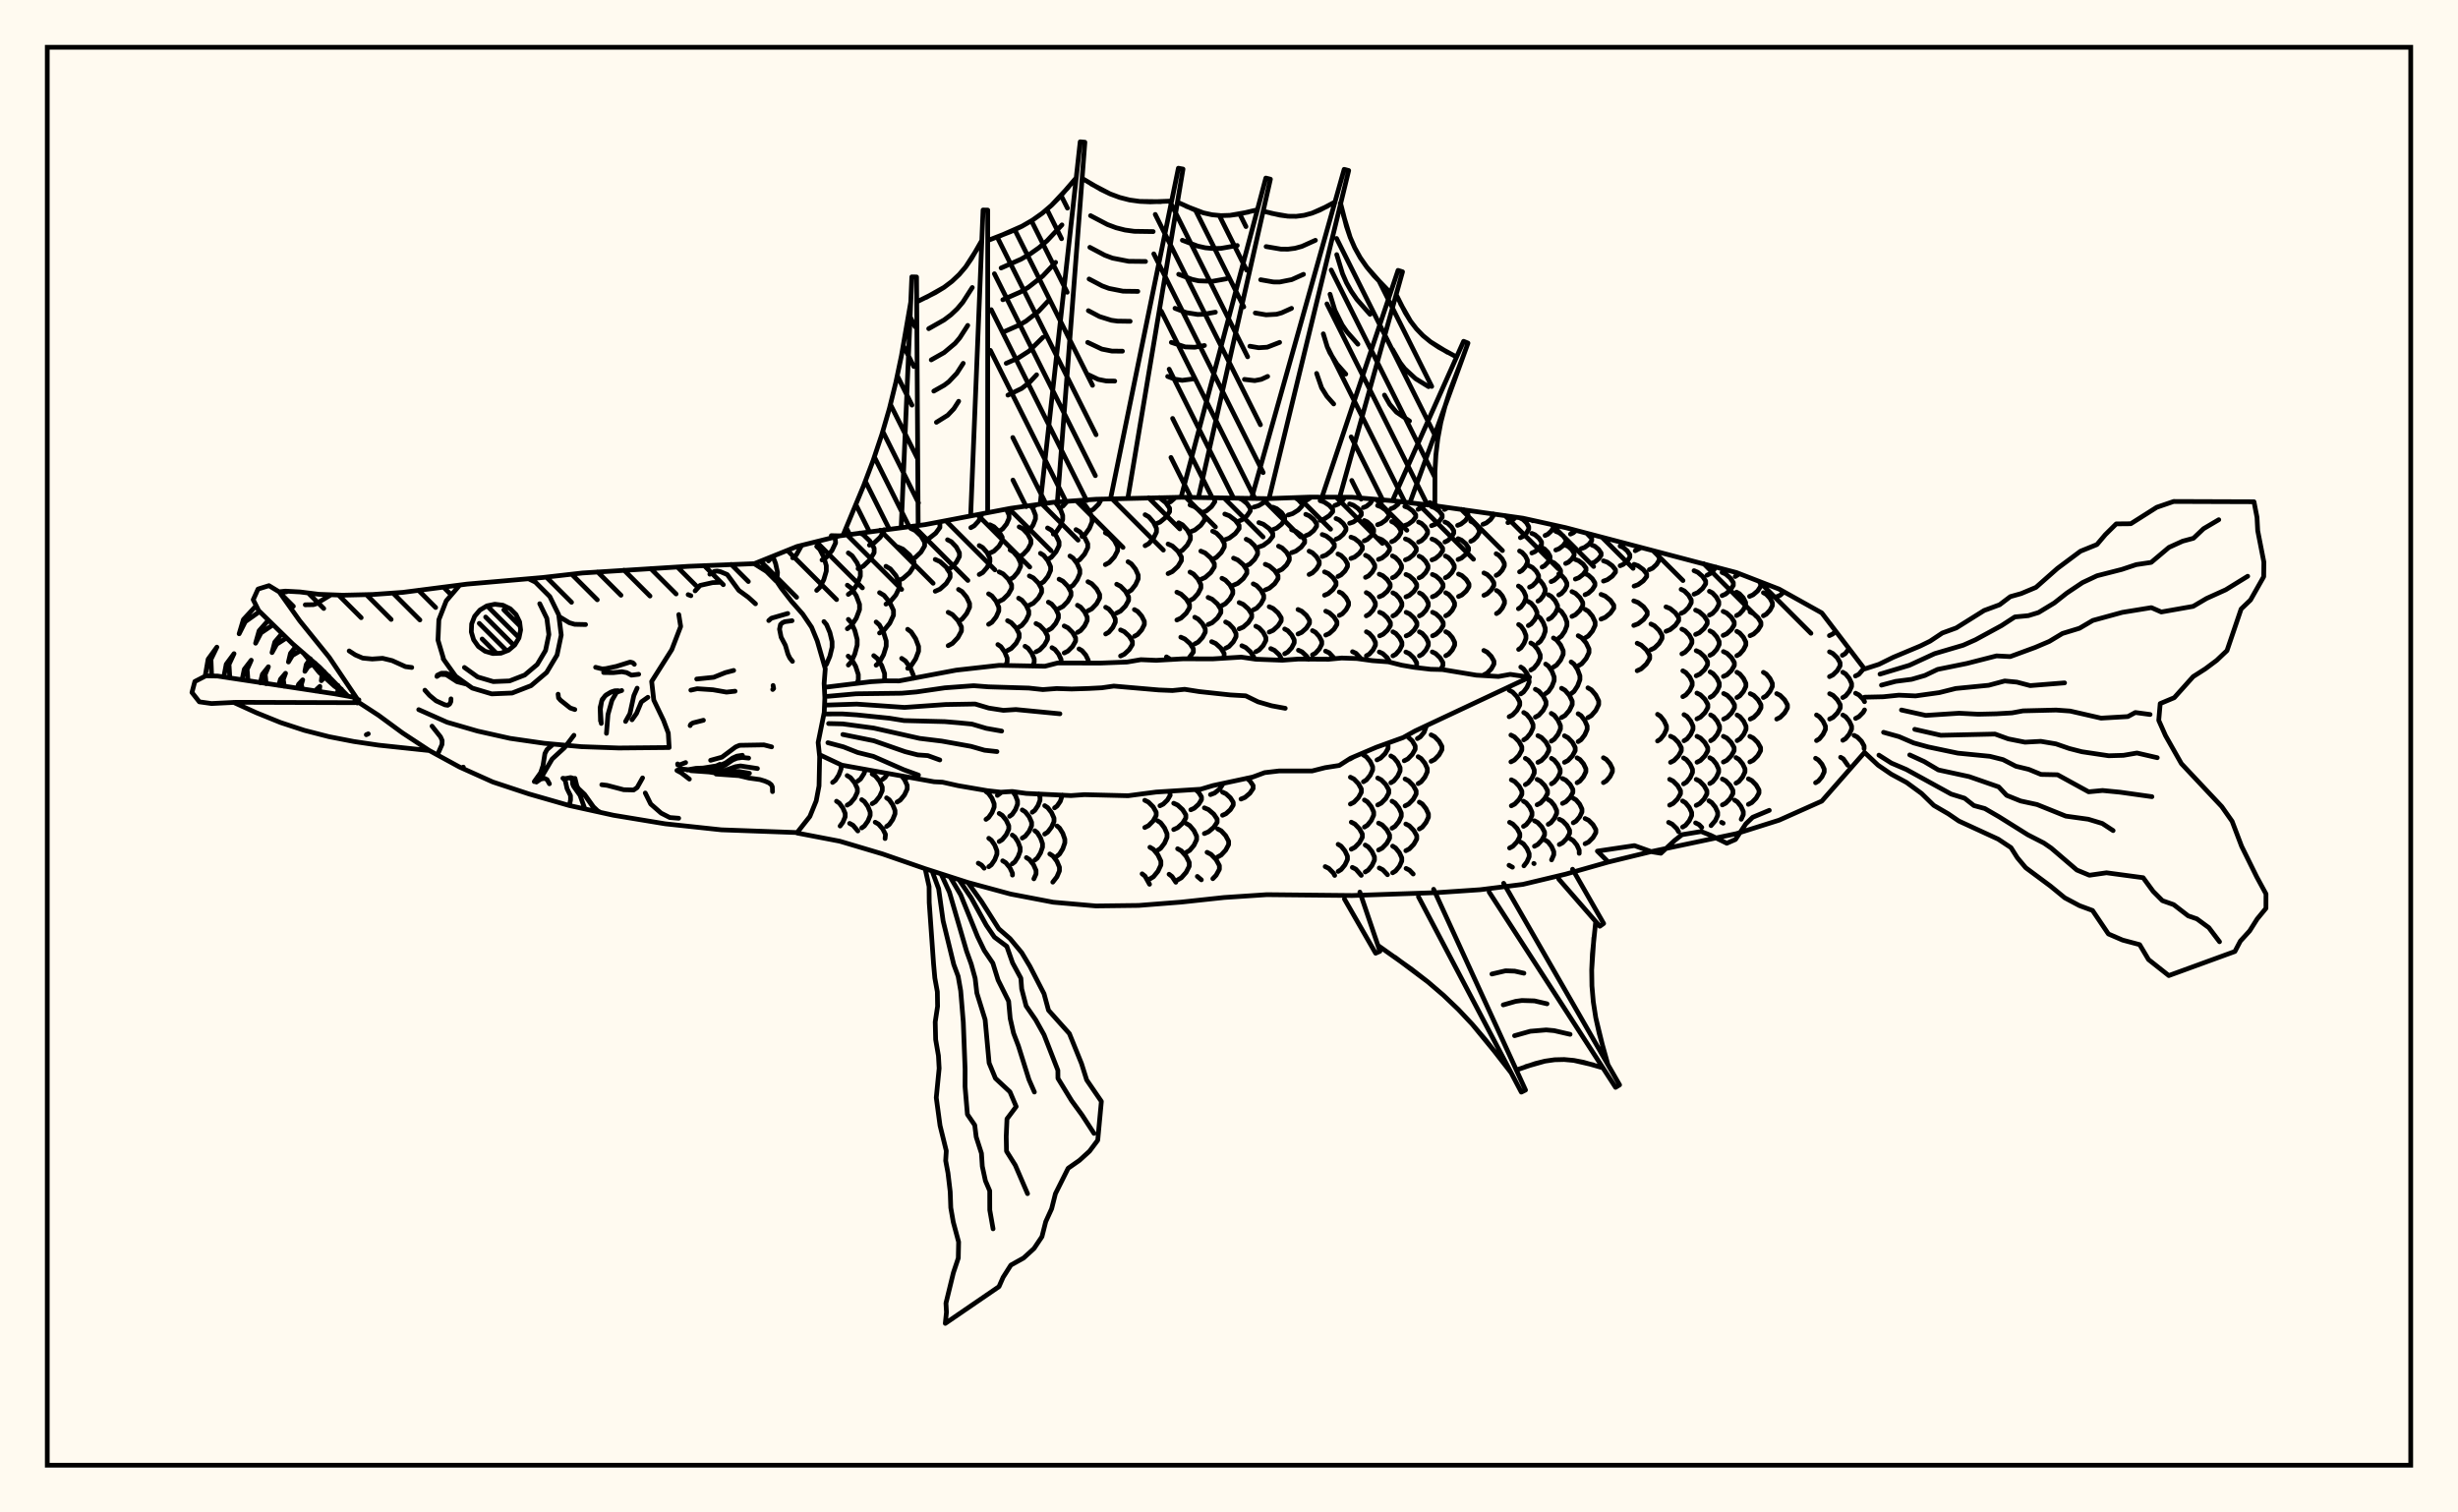 <svg xmlns="http://www.w3.org/2000/svg" width="520" height="320"><rect x="0" y="0" width="520" height="320" fill="floralwhite"/><rect x="10" y="10" width="500" height="300" stroke="black" stroke-width="1" fill="none"/><path stroke="black" stroke-width="1" fill="none" stroke-linecap="round" stroke-linejoin="round" d="
M 159.56 119.27 168.62 115.62 177.66 113.37 195.72 111 213.79 107.55 222.82 106.28 231.85 105.63 249.92 105.21 267.99 105.5 277.02 105.18 286.05 105.21 295.08 105.99 304.12 107.08 322.18 109.64 331.22 111.64 367.35 121.14 376.38 124.64 385.41 129.68 394.45 141.54 
M 394.45 159.2 385.41 169.5 376.38 173.53 367.35 176.38 349.28 180.19 340.25 182.39 331.22 184.95 322.18 187.11 313.15 188.24 304.12 188.85 286.05 189.47 267.99 189.29 258.95 189.89 249.92 190.86 240.89 191.57 231.85 191.68 222.82 190.89 213.79 189.16 204.75 186.71 195.72 183.8 186.69 180.67 177.66 177.98 168.64 176.25 
M 164.33 123.01 164.49 121.1 164.08 119.23 163.49 117.69 
M 176.14 165.54 176.72 165.1 177.46 163.95 177.94 162.66 177.92 161.8 
M 177.73 174.77 178.31 173.98 178.8 172.82 178.8 172.1 178.31 170.94 177.56 169.92 176.97 169.52 
M 162.58 118.68 163.41 117.72 
M 179.22 170.35 179.91 169.92 180.81 168.83 181.38 167.6 181.38 166.84 180.81 165.61 179.91 164.52 179.22 164.1 
M 181.48 175.81 180.46 174.61 179.74 174.21 
M 174.46 140.99 174.86 140.52 175.57 138.83 176.03 136.93 176.03 135.75 175.57 133.84 174.86 132.16 174.31 131.51 
M 181.47 165.26 182.05 164.82 182.78 163.68 183.11 162.79 
M 182.3 175.17 182.87 174.76 183.61 173.72 184.09 172.54 184.09 171.82 183.61 170.64 182.87 169.6 182.3 169.19 
M 167.69 118.03 168.43 117.45 169.6 115.38 
M 181.34 144.52 181.58 143.79 181.58 142.71 181.01 140.96 180.12 139.42 179.43 138.82 
M 184.51 170.04 185.2 169.62 186.08 168.52 186.65 167.29 186.65 166.52 186.08 165.28 185.2 164.19 184.51 163.76 
M 187.24 177.42 187.33 176.54 186.75 175.39 185.85 174.36 185.15 173.96 
M 172.77 124.91 173.43 124.28 174.27 122.66 174.81 120.83 174.81 119.69 174.27 117.86 173.43 116.24 172.77 115.61 
M 179.47 140.71 180.07 140.05 180.84 138.37 181.34 136.47 181.34 135.29 180.84 133.39 180.07 131.71 179.47 131.05 
M 186.71 164.9 187.28 164.45 187.81 163.63 
M 187.56 174.85 188.13 174.44 188.86 173.39 189.34 172.2 189.34 171.46 188.86 170.27 188.13 169.22 187.56 168.81 
M 173.9 118.48 174.82 117.92 176.01 116.48 176.78 114.86 176.66 113.62 
M 179.26 133.03 180.09 132.4 181.15 130.8 181.84 128.98 181.84 127.86 181.15 126.04 180.09 124.44 179.26 123.81 
M 186.97 144.07 187.14 143.58 187.14 142.52 186.53 140.82 185.58 139.31 184.84 138.72 
M 189.77 169.7 190.46 169.28 191.35 168.18 191.92 166.94 191.92 166.17 191.35 164.93 190.73 164.16 
M 179.46 125.76 180.28 125.16 181.33 123.64 182.01 121.91 182.01 120.84 181.33 119.11 180.28 117.59 179.46 116.99 
M 185.35 140.74 186.04 140.12 186.92 138.53 187.48 136.73 187.48 135.61 186.92 133.81 186.04 132.22 185.35 131.6 
M 191.99 164.55 192.16 164.42 
M 181.53 120.32 182.62 119.8 184.02 118.45 184.93 116.93 184.93 115.98 184.02 114.46 182.62 113.11 181.92 112.78 
M 186.07 133.93 187.02 133.35 188.23 131.86 189.02 130.18 189.02 129.14 188.23 127.46 187.02 125.97 186.07 125.39 
M 193.23 143.52 193.23 142.87 192.57 141.27 191.55 139.85 190.75 139.3 
M 183.93 115.34 184.93 114.87 186.22 113.66 187.05 112.3 187.05 112.07 
M 187.43 127.82 188.35 127.28 189.52 125.89 190.28 124.31 190.28 123.33 189.52 121.76 188.35 120.36 187.43 119.82 
M 192.02 141.4 192.76 140.84 193.71 139.4 194.33 137.78 194.33 136.77 193.71 135.14 192.76 133.7 192.02 133.14 
M 189.89 122.9 191.01 122.41 192.44 121.16 193.37 119.74 193.37 118.86 192.44 117.44 191.01 116.18 189.89 115.7 
M 192.67 118.42 193.62 117.97 194.83 116.82 195.61 115.51 195.61 114.71 194.83 113.4 193.62 112.25 192.67 111.8 
M 195.5 114.3 196.58 113.89 197.95 112.81 198.84 111.6 198.84 110.85 198.56 110.46 
M 197.85 125.1 198.87 124.64 200.17 123.47 201 122.14 201 121.32 200.17 119.99 198.87 118.82 197.85 118.36 
M 200.59 136.61 201.49 136.13 202.65 134.9 203.4 133.51 203.4 132.65 202.65 131.26 201.49 130.03 200.59 129.55 
M 208.2 183.69 207.65 183.03 206.96 182.63 
M 200.45 120.51 201.26 120.08 202.3 118.98 202.97 117.74 202.97 116.97 202.3 115.72 201.26 114.62 200.45 114.2 
M 202.78 131.46 203.53 131 204.49 129.83 205.12 128.5 205.12 127.67 204.49 126.34 203.53 125.17 202.78 124.71 
M 208.59 173.36 209.14 172.96 209.86 171.94 210.32 170.78 210.32 170.06 209.86 168.9 209.14 167.88 208.59 167.48 
M 209.18 183.38 209.73 182.97 210.44 181.92 210.9 180.73 210.9 180 210.44 178.81 209.73 177.77 209.18 177.36 
M 211 168.29 211.91 167.6 
M 211.38 178.05 212.03 177.65 212.87 176.61 213.41 175.44 213.41 174.71 212.87 173.54 212.03 172.51 211.38 172.1 
M 214.19 185.15 214.19 184.76 213.64 183.58 212.78 182.53 212.12 182.13 
M 205.38 111.64 206.09 111.25 207 110.27 207.59 109.16 207.59 108.73 
M 207.16 121.55 207.89 121.14 208.82 120.07 209.42 118.87 209.42 118.12 208.82 116.91 207.89 115.85 207.16 115.43 
M 209.14 132.09 209.84 131.66 210.73 130.53 211.3 129.26 211.3 128.48 210.73 127.2 209.84 126.08 209.14 125.64 
M 212.75 140.8 213.07 140.02 213.07 139.23 212.55 137.95 211.74 136.81 211.1 136.37 
M 213.59 172.71 214.13 172.31 214.82 171.3 215.26 170.16 215.26 169.45 214.82 168.3 214.25 167.47 
M 214.15 182.76 214.69 182.35 215.37 181.29 215.82 180.09 215.82 179.35 215.37 178.15 214.69 177.09 214.15 176.68 
M 209.43 117.02 210.27 116.61 211.34 115.57 212.03 114.39 212.03 113.66 211.34 112.48 210.27 111.44 209.43 111.03 
M 211.37 127.24 212.22 126.81 213.31 125.73 214.01 124.5 214.01 123.74 213.31 122.51 212.22 121.42 211.37 121 
M 213.15 137.63 213.94 137.2 214.96 136.11 215.61 134.86 215.61 134.09 214.96 132.85 213.94 131.75 213.15 131.32 
M 216.26 177.32 216.9 176.92 217.72 175.88 218.24 174.71 218.24 173.98 217.72 172.8 216.9 171.77 216.26 171.36 
M 218.72 185.94 219.18 184.91 219.18 184.16 218.64 182.95 217.79 181.87 217.14 181.45 
M 211.47 112.32 212.11 111.91 212.94 110.87 213.46 109.69 213.46 108.96 212.89 107.72 
M 213.7 122.57 214.41 122.15 215.32 121.07 215.91 119.85 215.91 119.09 215.32 117.86 214.41 116.78 213.7 116.36 
M 215.49 132.73 216.18 132.31 217.07 131.23 217.64 130.02 217.64 129.27 217.07 128.05 216.18 126.98 215.49 126.56 
M 218.46 140.93 218.79 140.15 218.79 139.41 218.27 138.2 217.48 137.14 216.85 136.73 
M 218.38 171.85 218.91 171.46 219.58 170.46 220.02 169.32 220.02 168.62 219.76 167.96 
M 218.93 181.97 219.45 181.55 220.12 180.47 220.55 179.25 220.55 178.49 220.12 177.27 219.45 176.19 218.93 175.77 
M 215.61 117.77 216.41 117.34 217.43 116.25 218.09 115.01 218.09 114.24 217.43 112.99 216.41 111.9 215.61 111.47 
M 217.77 128.04 218.61 127.62 219.67 126.54 220.36 125.32 220.36 124.56 219.67 123.34 218.61 122.27 217.77 121.85 
M 219.17 137.91 219.96 137.5 220.96 136.46 221.61 135.28 221.61 134.55 220.96 133.37 219.96 132.33 219.17 131.93 
M 221.01 176.47 221.64 176.06 222.45 175.01 222.98 173.83 222.98 173.1 222.45 171.91 221.64 170.87 221.01 170.46 
M 222.72 186.64 223.59 185.52 224.13 184.26 224.13 183.48 223.59 182.22 222.75 181.11 222.09 180.68 
M 217.14 112.68 217.76 112.23 218.55 111.09 219.06 109.8 219.06 109 218.55 107.7 218.03 106.95 
M 220.11 123.52 220.8 123.08 221.69 121.96 222.26 120.69 222.26 119.9 221.69 118.63 220.8 117.51 220.11 117.07 
M 221.79 133.33 222.47 132.92 223.34 131.89 223.91 130.72 223.91 130 223.34 128.83 222.47 127.8 221.79 127.4 
M 224.47 140.26 224.48 139.53 223.97 138.41 223.17 137.41 222.55 137.03 
M 223.1 170.92 223.63 170.53 224.31 169.54 224.75 168.2 
M 223.63 181.13 224.15 180.7 224.83 179.59 225.27 178.33 225.27 177.56 224.83 176.3 224.15 175.2 223.63 174.76 
M 218.4 107.31 219.2 106.79 
M 221.61 118.37 222.4 117.92 223.4 116.75 224.05 115.44 224.05 114.63 223.4 113.31 222.4 112.15 221.61 111.7 
M 224.05 128.73 224.86 128.31 225.9 127.23 226.57 126.01 226.57 125.26 225.9 124.04 224.86 122.96 224.05 122.54 
M 225.14 138.15 225.92 137.76 226.91 136.77 227.55 135.64 227.55 134.95 226.91 133.82 225.92 132.83 225.14 132.44 
M 222.84 113.01 223.48 112.53 224.3 111.31 224.82 109.92 224.82 109.06 224.3 107.68 223.21 106.25 
M 226.35 124.27 227.02 123.82 227.88 122.66 228.44 121.36 228.44 120.55 227.88 119.24 227.02 118.09 226.35 117.64 
M 227.94 133.81 228.61 133.42 229.45 132.42 230 131.28 230 130.58 229.45 129.45 228.61 128.45 227.94 128.06 
M 230.22 140.27 230.22 139.67 229.7 138.6 228.9 137.66 228.27 137.29 
M 224.09 107.51 224.88 107.07 225.78 106.07 
M 227.63 118.88 228.43 118.41 229.45 117.23 230.12 115.88 230.12 115.05 229.45 113.7 228.43 112.51 227.63 112.05 
M 230.16 129.24 230.96 128.82 231.98 127.75 232.64 126.54 232.64 125.78 231.98 124.57 230.96 123.5 230.16 123.08 
M 228.9 113.5 229.59 113.02 230.47 111.79 231.04 110.4 231.04 109.54 230.47 108.15 229.59 106.92 228.9 106.44 
M 233.91 134.14 234.57 133.76 235.41 132.77 235.95 131.66 235.95 130.97 235.41 129.85 234.57 128.86 233.91 128.48 
M 230.42 108.22 231.29 107.79 232.41 106.67 233.02 105.59 
M 233.84 119.46 234.68 119.01 235.75 117.83 236.44 116.51 236.44 115.68 235.75 114.36 234.68 113.18 233.84 112.73 
M 236.24 129.7 237.05 129.29 238.09 128.23 238.76 127.03 238.76 126.29 238.09 125.09 237.05 124.03 236.24 123.61 
M 237.06 138.79 237.86 138.41 238.89 137.45 239.56 136.37 239.56 135.7 238.89 134.61 237.86 133.65 237.06 133.28 
M 238.64 125.29 239.33 124.86 240.22 123.73 240.79 122.47 240.79 121.68 240.22 120.41 239.33 119.29 238.64 118.85 
M 239.99 134.63 240.67 134.24 241.53 133.26 242.09 132.15 242.09 131.46 241.53 130.35 240.67 129.36 239.99 128.98 
M 243.19 187.09 242.23 185.36 241.62 184.88 
M 242.18 175.08 242.96 174.69 243.96 173.69 244.6 172.55 244.6 171.85 243.96 170.71 242.96 169.71 242.18 169.32 
M 243.27 185.96 244.02 185.5 244.97 184.34 245.59 183.02 245.59 182.2 244.97 180.88 244.02 179.71 243.27 179.26 
M 242.25 115.46 243.03 115.02 244.02 113.88 244.66 112.58 244.66 111.78 244.02 110.49 243.03 109.35 242.25 108.9 
M 247.69 139.55 246.77 138.98 
M 245.39 170.48 246.09 170.13 246.98 169.26 247.56 168.26 247.46 167.47 
M 244.9 179.91 245.54 179.48 246.36 178.4 246.89 177.16 246.89 176.4 246.36 175.17 245.54 174.08 244.9 173.66 
M 248.75 186.66 247.95 185.45 247.32 184.97 
M 244.42 110.88 245.4 110.47 246.64 109.44 247.44 108.26 247.44 107.54 246.64 106.37 245.27 105.28 
M 247.11 121.36 248.02 120.93 249.19 119.85 249.94 118.61 249.94 117.85 249.19 116.61 248.02 115.52 247.11 115.1 
M 248.97 131.18 249.84 130.78 250.94 129.75 251.65 128.59 251.65 127.88 250.94 126.72 249.84 125.69 248.97 125.29 
M 251.4 139.39 252.46 137.96 252.46 137.28 251.76 136.17 250.66 135.19 249.8 134.81 
M 248.3 175.51 249.13 175.13 250.19 174.17 250.87 173.07 250.87 172.39 250.19 171.3 249.13 170.33 248.3 169.95 
M 249.13 186.17 249.92 185.72 250.93 184.57 251.59 183.27 251.59 182.47 250.93 181.17 249.92 180.02 249.13 179.58 
M 246.8 106.52 247.64 106.16 248.71 105.23 
M 249.35 116.85 250.15 116.43 251.17 115.34 251.83 114.11 251.83 113.35 251.17 112.12 250.15 111.03 249.35 110.61 
M 251.75 127.05 252.49 126.64 253.44 125.6 254.05 124.41 254.05 123.68 253.44 122.5 252.49 121.45 251.75 121.04 
M 252.76 136.24 253.47 135.86 254.39 134.87 254.98 133.76 254.98 133.07 254.39 131.96 253.47 130.98 252.76 130.59 
M 251.92 171.33 252.65 171 253.58 170.16 254.18 169.2 254.18 168.6 253.58 167.65 252.93 167.06 
M 250.99 180.33 251.68 179.92 252.58 178.86 253.15 177.66 253.15 176.92 252.58 175.72 251.68 174.66 250.99 174.24 
M 254.15 186.15 253.3 185.43 
M 251.76 112.54 252.75 112.16 254.01 111.16 254.83 110.04 254.83 109.34 254.01 108.22 252.75 107.23 251.76 106.84 
M 254.04 122.59 254.96 122.18 256.14 121.14 256.9 119.96 256.9 119.23 256.14 118.05 254.96 117 254.04 116.6 
M 255.58 132.14 256.45 131.75 257.56 130.75 258.28 129.62 258.28 128.92 257.56 127.79 256.45 126.79 255.58 126.4 
M 258.76 139.24 258.97 138.92 258.97 138.23 258.27 137.12 257.18 136.14 256.33 135.76 
M 256.08 168.12 256.95 167.79 258.05 166.92 258.77 165.78 
M 254.79 176.36 255.66 175.99 256.77 175.05 257.49 173.98 257.49 173.31 256.77 172.24 255.66 171.29 254.79 170.92 
M 256.58 185.91 257.28 185.18 257.97 183.92 257.97 183.14 257.28 181.88 256.2 180.76 255.36 180.33 
M 254.36 108.45 255.21 108.1 256.3 107.19 257 106.16 256.87 105.35 
M 256.54 118.34 257.34 117.93 258.36 116.9 259.01 115.73 259.01 115 258.36 113.83 257.34 112.79 256.54 112.39 
M 258.51 128.12 259.24 127.73 260.19 126.72 260.8 125.59 260.8 124.88 260.19 123.74 259.24 122.74 258.51 122.35 
M 259.29 137.15 260 136.78 260.91 135.81 261.49 134.72 261.49 134.04 260.91 132.94 260 131.98 259.29 131.6 
M 258.63 172.49 259.36 172.16 260.29 171.31 260.9 170.34 260.9 169.75 260.29 168.79 259.36 167.94 258.63 167.6 
M 257.61 181.31 258.35 180.9 259.3 179.87 259.92 178.7 259.92 177.98 259.3 176.81 258.35 175.78 257.61 175.38 
M 259.11 114.21 260.08 113.84 261.33 112.89 262.14 111.82 262.14 111.15 261.33 110.08 260.08 109.13 259.11 108.76 
M 260.96 123.81 261.86 123.42 263.02 122.42 263.77 121.3 263.77 120.6 263.02 119.47 261.86 118.48 260.96 118.09 
M 262.15 133.05 263.01 132.68 264.1 131.71 264.8 130.61 264.8 129.93 264.1 128.84 263.01 127.87 262.15 127.49 
M 265.27 139.41 265.27 139.05 264.59 137.96 263.54 137 262.72 136.62 
M 262.54 169.06 263.37 168.72 264.42 167.83 265.1 166.83 265.1 166.21 264.42 165.21 263.77 164.66 
M 261.88 110.33 262.72 109.99 263.8 109.12 264.49 108.13 264.49 107.52 263.8 106.53 262.72 105.66 262.14 105.43 
M 263.64 119.72 264.41 119.34 265.4 118.36 266.04 117.25 266.04 116.56 265.4 115.45 264.41 114.48 263.64 114.09 
M 265.13 129.05 265.85 128.68 266.76 127.72 267.34 126.63 267.34 125.95 266.76 124.86 265.85 123.9 265.13 123.53 
M 265.68 137.89 266.36 137.52 267.24 136.58 267.8 135.52 267.8 134.86 267.24 133.79 266.36 132.85 265.68 132.49 
M 265.25 107.3 266.24 107 267.52 106.24 268.23 105.49 
M 266.32 115.73 267.27 115.38 268.48 114.48 269.26 113.47 269.26 112.84 268.48 111.82 267.27 110.92 266.32 110.57 
M 267.68 124.81 268.55 124.44 269.66 123.5 270.37 122.43 270.37 121.77 269.66 120.71 268.55 119.76 267.68 119.39 
M 268.51 133.73 269.33 133.37 270.37 132.43 271.05 131.38 271.05 130.72 270.37 129.67 269.33 128.74 268.51 128.37 
M 271.26 139.69 270.62 138.53 269.61 137.59 268.83 137.23 
M 269.29 112.06 270.09 111.74 271.12 110.91 271.78 109.98 271.78 109.4 271.12 108.46 270.09 107.63 269.29 107.31 
M 270.48 120.81 271.22 120.45 272.16 119.54 272.76 118.51 272.76 117.87 272.16 116.83 271.22 115.92 270.48 115.56 
M 271.78 138.32 272.43 137.96 273.26 137.05 273.8 136.02 273.8 135.38 273.26 134.35 272.43 133.43 271.78 133.08 
M 272.52 108.96 273.46 108.67 274.65 107.92 275.43 107.08 275.43 106.56 274.65 105.72 273.96 105.29 
M 273.24 116.94 274.13 116.61 275.27 115.76 276 114.8 276 114.21 275.27 113.25 274.13 112.41 273.24 112.08 
M 274.6 134.14 275.38 133.79 276.38 132.89 277.03 131.87 277.03 131.23 276.38 130.21 275.38 129.31 274.6 128.96 
M 276.83 139.5 276.42 138.83 275.45 137.92 274.69 137.57 
M 275.84 106 276.6 105.74 277.39 105.19 
M 276.24 113.34 276.98 113.03 277.92 112.25 278.53 111.36 278.53 110.8 277.92 109.91 276.98 109.13 276.24 108.82 
M 276.95 121.55 277.64 121.21 278.52 120.35 279.09 119.38 279.09 118.78 278.52 117.8 277.64 116.95 276.95 116.61 
M 277.66 138.55 278.29 138.2 279.1 137.31 279.62 136.3 279.62 135.68 279.1 134.67 278.29 133.77 277.66 133.43 
M 279.28 110.09 280.13 109.81 281.23 109.09 281.94 108.27 281.94 107.76 281.23 106.94 280.13 106.21 279.28 105.93 
M 279.72 117.74 280.55 117.42 281.6 116.61 282.28 115.7 282.28 115.13 281.6 114.21 280.55 113.4 279.72 113.09 
M 280.21 125.94 280.99 125.6 281.99 124.74 282.64 123.77 282.64 123.17 281.99 122.2 280.99 121.34 280.21 121 
M 280.47 134.37 281.23 134.02 282.2 133.14 282.83 132.14 282.83 131.53 282.2 130.53 281.23 129.65 280.47 129.31 
M 282.35 139.36 281.18 138.11 280.43 137.76 
M 282.36 185.22 282.09 184.72 281.11 183.73 280.35 183.35 
M 282.38 106.95 283.07 106.68 283.95 106.01 284.52 105.21 
M 282.64 114.09 283.32 113.79 284.18 113.03 284.74 112.17 284.74 111.63 284.18 110.77 283.32 110.01 282.64 109.71 
M 283.05 121.97 283.7 121.64 284.53 120.82 285.07 119.88 285.07 119.3 284.53 118.36 283.7 117.53 283.05 117.21 
M 283.33 130.21 283.96 129.88 284.77 129.01 285.29 128.03 285.29 127.43 284.77 126.45 283.96 125.58 283.33 125.25 
M 283.09 184.37 283.72 183.98 284.53 182.99 285.06 181.86 285.06 181.16 284.53 180.03 283.72 179.03 283.09 178.64 
M 285.51 110.71 286.31 110.44 287.33 109.72 287.99 108.92 287.99 108.42 287.33 107.61 286.31 106.9 285.51 106.62 
M 285.79 118.16 286.57 117.86 287.57 117.07 288.21 116.18 288.21 115.62 287.57 114.73 286.57 113.94 285.79 113.64 
M 288.04 139.47 286.87 138.23 286.13 137.88 
M 285.56 160.61 286.4 160.13 
M 285.68 170.12 286.43 169.74 287.38 168.75 288 167.63 288 166.93 287.38 165.81 286.43 164.82 285.68 164.44 
M 285.87 179.67 286.62 179.28 287.59 178.29 288.21 177.16 288.21 176.46 287.59 175.34 286.62 174.34 285.87 173.95 
M 287.98 185.21 286.84 183.9 286.09 183.52 
M 288.42 107.39 289.07 107.13 289.9 106.46 290.44 105.59 
M 288.61 114.43 289.25 114.14 290.07 113.39 290.6 112.54 290.6 112.02 290.07 111.17 289.25 110.42 288.61 110.13 
M 288.88 122.16 289.51 121.85 290.31 121.03 290.83 120.11 290.83 119.54 290.31 118.62 289.51 117.81 288.88 117.49 
M 289.04 130.3 289.66 129.96 290.45 129.11 290.96 128.14 290.96 127.54 290.45 126.57 289.66 125.72 289.04 125.38 
M 289.07 138.74 289.68 138.4 290.47 137.52 290.98 136.52 290.98 135.9 290.47 134.9 289.68 134.01 289.07 133.67 
M 288.44 165.4 289.07 165.01 289.87 164.03 290.39 162.91 290.39 162.22 289.87 161.11 289.07 160.13 288.44 159.74 
M 288.65 174.99 289.28 174.6 290.09 173.6 290.61 172.47 290.61 171.78 290.09 170.65 289.28 169.65 288.65 169.26 
M 288.82 184.49 289.45 184.1 290.25 183.11 290.77 181.99 290.77 181.29 290.25 180.17 289.45 179.18 288.82 178.79 
M 291.43 111.02 292.19 110.74 293.17 110.04 293.8 109.24 293.8 108.74 293.17 107.94 292.19 107.24 291.43 106.96 
M 291.62 118.36 292.37 118.06 293.34 117.28 293.96 116.4 293.96 115.86 293.34 114.98 292.37 114.2 291.62 113.9 
M 291.79 126.26 292.54 125.93 293.49 125.1 294.1 124.16 294.1 123.58 293.49 122.64 292.54 121.81 291.79 121.48 
M 291.87 134.53 292.6 134.19 293.54 133.32 294.15 132.34 294.15 131.73 293.54 130.75 292.6 129.88 291.87 129.54 
M 294.04 140.11 293.48 139.18 292.54 138.29 291.8 137.94 
M 291.31 160.78 292.06 160.4 293.03 159.44 293.65 158.36 293.65 157.68 293.45 157.34 
M 291.46 170.31 292.21 169.92 293.18 168.93 293.8 167.81 293.8 167.11 293.18 165.99 292.21 165 291.46 164.61 
M 291.64 179.84 292.4 179.45 293.36 178.46 293.98 177.34 293.98 176.65 293.36 175.52 292.4 174.53 291.64 174.15 
M 293.53 185.07 292.53 184.02 291.79 183.64 
M 294.27 107.64 294.9 107.38 295.71 106.72 296.12 106.12 
M 294.41 114.61 295.03 114.32 295.83 113.58 296.35 112.74 296.35 112.22 295.83 111.38 295.03 110.64 294.41 110.35 
M 294.58 122.24 295.2 121.93 295.99 121.12 296.5 120.21 296.5 119.65 295.99 118.74 295.2 117.94 294.58 117.62 
M 294.67 130.32 295.29 129.99 296.07 129.13 296.57 128.17 296.57 127.58 296.07 126.61 295.29 125.76 294.67 125.43 
M 294.68 138.76 295.29 138.42 296.07 137.53 296.58 136.53 296.58 135.91 296.07 134.91 295.29 134.02 294.68 133.68 
M 294.24 165.61 294.87 165.23 295.68 164.24 296.2 163.12 296.2 162.43 295.68 161.31 294.87 160.32 294.24 159.94 
M 294.49 175.23 295.12 174.84 295.93 173.84 296.45 172.72 296.45 172.02 295.93 170.89 295.12 169.89 294.49 169.51 
M 294.62 184.66 295.24 184.28 296.04 183.3 296.55 182.19 296.55 181.5 296.04 180.39 295.24 179.41 294.62 179.02 
M 297.19 111.18 297.94 110.9 298.89 110.2 299.5 109.4 299.5 108.91 298.89 108.11 297.94 107.41 297.19 107.14 
M 297.32 118.45 298.06 118.15 299.01 117.38 299.62 116.51 299.62 115.97 299.01 115.09 298.06 114.32 297.32 114.02 
M 297.44 126.28 298.17 125.96 299.11 125.14 299.71 124.2 299.71 123.62 299.11 122.69 298.17 121.86 297.44 121.54 
M 297.48 134.54 298.21 134.2 299.15 133.33 299.75 132.35 299.75 131.74 299.15 130.76 298.21 129.89 297.48 129.55 
M 299.46 141.23 299.7 140.84 299.7 140.21 299.09 139.2 298.15 138.3 297.42 137.95 
M 297.07 160.96 297.82 160.58 298.77 159.61 299.39 158.52 299.39 157.84 298.77 156.75 297.56 155.65 
M 297.25 170.51 298 170.12 298.97 169.13 299.59 168.01 299.59 167.31 298.97 166.19 298 165.2 297.25 164.81 
M 297.41 179.99 298.15 179.61 299.1 178.62 299.72 177.51 299.72 176.82 299.1 175.71 298.15 174.72 297.41 174.34 
M 298.97 184.92 298.19 184.11 297.46 183.74 
M 299.99 107.77 300.61 107.51 301.45 106.76 
M 300.09 114.69 300.71 114.4 301.49 113.66 302 112.83 302 112.31 301.49 111.48 300.71 110.74 300.09 110.45 
M 300.21 122.26 300.82 121.95 301.6 121.15 302.1 120.24 302.1 119.68 301.6 118.78 300.82 117.98 300.21 117.67 
M 300.28 130.31 300.88 129.98 301.66 129.13 302.16 128.17 302.16 127.58 301.66 126.62 300.88 125.77 300.28 125.44 
M 300.28 138.76 300.89 138.42 301.67 137.53 302.17 136.53 302.17 135.91 301.67 134.91 300.89 134.02 300.28 133.68 
M 299.85 156.27 300.47 155.9 301.26 154.95 301.76 153.61 
M 300.01 165.8 300.64 165.41 301.44 164.42 301.95 163.3 301.95 162.6 301.44 161.48 300.64 160.49 300.01 160.1 
M 300.26 175.39 300.88 175.01 301.67 174.02 302.19 172.9 302.19 172.2 301.67 171.08 300.88 170.09 300.26 169.71 
M 302.84 111.23 303.57 110.95 304.5 110.25 305.1 109.45 305.1 108.96 304.5 108.16 303.57 107.46 302.84 107.18 
M 302.94 118.46 303.67 118.16 304.6 117.39 305.2 116.53 305.2 115.99 304.6 115.12 303.67 114.35 302.94 114.05 
M 303.03 126.27 303.76 125.95 304.69 125.13 305.28 124.19 305.28 123.62 304.69 122.68 303.76 121.86 303.03 121.54 
M 303.07 134.53 303.79 134.19 304.72 133.32 305.32 132.34 305.32 131.73 304.72 130.75 303.79 129.88 303.07 129.54 
M 304.77 141.66 305.26 140.82 305.26 140.19 304.66 139.18 303.73 138.28 303.01 137.93 
M 302.76 161.07 303.5 160.69 304.44 159.72 305.05 158.62 305.05 157.93 304.44 156.83 303.5 155.86 302.76 155.48 
M 305.59 107.79 306.35 107.38 
M 305.68 114.67 306.28 114.38 307.05 113.65 307.55 112.82 307.55 112.3 307.05 111.47 306.28 110.73 305.68 110.45 
M 305.78 122.23 306.38 121.91 307.15 121.12 307.65 120.21 307.65 119.65 307.15 118.75 306.38 117.95 305.78 117.64 
M 305.85 130.29 306.45 129.96 307.22 129.11 307.72 128.15 307.72 127.55 307.22 126.59 306.45 125.74 305.85 125.41 
M 305.86 138.74 306.47 138.39 307.24 137.51 307.74 136.51 307.74 135.89 307.24 134.89 306.47 134 305.86 133.66 
M 308.36 111.16 309.07 110.88 309.98 110.17 310.57 109.37 310.57 108.88 309.65 107.82 
M 308.46 118.38 309.17 118.08 310.08 117.31 310.67 116.44 310.67 115.91 310.08 115.04 309.17 114.27 308.46 113.97 
M 308.56 126.2 309.27 125.88 310.18 125.05 310.77 124.12 310.77 123.54 310.18 122.61 309.27 121.78 308.56 121.46 
M 311.14 114.53 311.72 114.24 312.47 113.5 312.95 112.67 312.95 112.15 312.47 111.32 311.72 110.58 311.14 110.29 
M 313.73 110.93 314.43 110.65 315.32 109.94 315.89 109.14 315.89 108.7 
M 313.93 125.96 314.61 125.64 315.48 124.81 316.04 123.88 316.04 123.3 315.48 122.37 314.61 121.54 313.93 121.22 
M 313.91 142.78 314.6 142.43 315.48 141.53 316.05 140.51 316.05 139.88 315.48 138.87 314.6 137.97 313.91 137.62 
M 316.52 121.74 317.07 121.43 317.79 120.63 318.25 119.73 318.25 119.17 317.79 118.27 317.07 117.47 316.52 117.16 
M 316.59 129.82 317.13 129.48 317.83 128.63 318.28 127.67 318.28 127.07 317.83 126.11 317.13 125.26 316.59 124.93 
M 319 110.58 319.69 110.3 320.69 109.42 
M 319.27 151.64 319.99 151.26 320.92 150.29 321.51 149.18 321.51 148.5 320.92 147.39 319.99 146.42 319.27 146.04 
M 319.64 161.19 320.38 160.81 321.34 159.82 321.95 158.7 321.95 158.01 321.34 156.89 320.38 155.9 319.64 155.52 
M 319.73 170.49 320.45 170.12 321.37 169.16 321.96 168.08 321.96 167.4 321.37 166.32 320.45 165.36 319.73 164.99 
M 319.36 179.42 320.05 179.05 320.95 178.1 321.52 177.03 321.52 176.37 320.95 175.29 320.05 174.35 319.36 173.98 
M 319.97 183.48 319.24 183.07 
M 321.64 113.76 322.21 113.48 322.94 112.76 323.41 111.95 323.41 111.44 322.94 110.63 322.21 109.91 321.64 109.63 
M 321.47 120.99 322 120.69 322.69 119.92 323.13 119.05 323.13 118.51 322.69 117.64 322 116.88 321.47 116.58 
M 321.23 128.79 321.73 128.46 322.37 127.62 322.78 126.68 322.78 126.09 322.37 125.15 321.73 124.31 321.23 123.99 
M 321.27 137.4 321.77 137.05 322.41 136.13 322.82 135.09 322.82 134.44 322.41 133.4 321.77 132.48 321.27 132.13 
M 321.73 146.81 322.3 146.42 323.04 145.43 323.51 144.32 323.4 143.36 
M 323.35 143.25 323.04 142.51 322.3 141.52 321.73 141.13 
M 322.35 156.54 322.98 156.14 323.8 155.14 324.32 154 324.32 153.29 323.8 152.15 322.98 151.14 322.35 150.75 
M 322.69 166.01 323.3 165.63 324.08 164.66 324.58 163.57 324.58 162.89 324.08 161.79 323.3 160.83 322.69 160.45 
M 322.3 174.84 322.88 174.47 323.62 173.55 324.1 172.5 324.1 171.85 323.62 170.8 322.88 169.88 322.3 169.52 
M 322.39 183.19 323.03 182.35 323.5 181.27 323.5 180.59 323.03 179.51 322.3 178.55 321.73 178.18 
M 324.25 110.19 324.4 110.13 
M 324.06 117 324.72 116.72 325.57 116 326.12 115.18 326.12 114.68 325.57 113.86 324.72 113.14 324.06 112.85 
M 323.58 124.23 324.19 123.93 324.98 123.15 325.49 122.27 325.49 121.72 324.98 120.84 324.19 120.06 323.58 119.75 
M 323.32 132.36 323.91 132.01 324.66 131.13 325.15 130.13 325.15 129.51 324.66 128.5 323.91 127.62 323.32 127.27 
M 323.85 141.76 324.49 141.37 325.31 140.37 325.84 139.25 325.84 138.55 325.31 137.42 324.49 136.43 323.85 136.04 
M 324.81 151.73 325.54 151.32 326.46 150.3 327.06 149.14 327.06 148.42 326.46 147.26 325.54 146.23 324.81 145.83 
M 325.35 161.3 326.09 160.92 327.04 159.93 327.65 158.82 327.65 158.13 327.04 157.01 326.09 156.03 325.35 155.65 
M 325.18 170.27 325.89 169.91 326.79 168.97 327.38 167.91 327.38 167.26 326.79 166.2 325.89 165.27 325.18 164.9 
M 324.62 179.05 325.31 178.68 326.19 177.74 326.76 176.68 326.76 176.03 326.19 174.97 325.31 174.03 324.62 173.66 
M 324.55 182.72 324.48 182.68 
M 326.87 113.3 327.45 113.03 328.19 112.34 328.67 111.55 328.67 111.08 
M 326.24 119.98 326.77 119.7 327.46 118.98 327.91 118.18 327.91 117.68 327.46 116.87 326.77 116.16 326.24 115.88 
M 325.36 127.18 325.85 126.87 326.48 126.06 326.88 125.16 326.88 124.59 326.48 123.69 325.85 122.88 325.36 122.57 
M 325.39 136.07 325.88 135.68 326.5 134.7 326.9 133.58 326.9 132.89 326.5 131.78 325.88 130.79 325.39 130.41 
M 326.99 146.74 327.57 146.32 328.31 145.23 328.79 144 328.79 143.24 328.31 142.01 327.57 140.92 326.99 140.5 
M 328.18 156.81 328.8 156.41 329.6 155.39 330.12 154.23 330.12 153.52 329.6 152.36 328.8 151.33 328.18 150.94 
M 328.21 165.84 328.8 165.47 329.56 164.54 330.06 163.47 330.06 162.82 329.56 161.76 328.8 160.82 328.21 160.45 
M 327.53 174.41 328.11 174.05 328.84 173.14 329.32 172.11 329.32 171.48 328.84 170.45 328.11 169.54 327.53 169.18 
M 328.24 181.93 328.71 180.85 328.71 180.18 328.24 179.1 327.5 178.14 326.93 177.77 
M 329.14 116.37 329.83 116.1 330.71 115.42 331.27 114.64 331.27 114.16 330.71 113.39 329.83 112.7 329.14 112.43 
M 328.15 123.06 328.79 122.77 329.62 122.03 330.15 121.2 330.15 120.68 329.62 119.84 328.79 119.1 328.15 118.81 
M 327.58 131.03 328.2 130.68 329 129.78 329.51 128.75 329.51 128.12 329 127.1 328.2 126.2 327.58 125.84 
M 328.64 141.14 329.3 140.72 330.15 139.65 330.7 138.44 330.7 137.69 330.15 136.47 329.3 135.4 328.64 134.98 
M 330.35 151.81 331.08 151.39 332.01 150.31 332.61 149.09 332.61 148.34 332.01 147.12 331.08 146.04 330.35 145.62 
M 330.97 161.29 331.7 160.91 332.64 159.94 333.24 158.83 333.24 158.15 332.64 157.04 331.7 156.07 330.97 155.68 
M 330.55 169.98 331.26 169.63 332.17 168.71 332.75 167.67 332.75 167.03 332.17 165.99 331.26 165.07 330.55 164.72 
M 329.88 178.68 330.58 178.31 331.48 177.38 332.06 176.33 332.06 175.68 331.48 174.62 330.58 173.69 329.88 173.33 
M 332.24 113 332.83 112.73 333.41 112.23 
M 331.22 119.22 331.8 118.96 332.53 118.29 333.01 117.53 333.01 117.06 332.53 116.3 331.8 115.63 331.22 115.37 
M 329.77 125.88 330.32 125.57 331.03 124.8 331.48 123.92 331.48 123.37 331.03 122.5 330.32 121.72 329.77 121.42 
M 329.78 135 330.33 134.59 331.04 133.54 331.49 132.36 331.49 131.62 331.04 130.44 330.33 129.39 329.78 128.98 
M 332.38 146.76 332.98 146.3 333.74 145.13 334.24 143.81 334.24 142.99 333.74 141.67 332.98 140.5 332.38 140.05 
M 333.86 156.91 334.48 156.51 335.26 155.49 335.77 154.32 335.77 153.6 335.26 152.44 334.48 151.41 333.86 151.01 
M 333.64 165.61 334.24 165.25 335 164.33 335.5 163.29 335.5 162.65 335 161.61 334.24 160.7 333.64 160.34 
M 332.83 174.08 333.42 173.73 334.18 172.82 334.67 171.8 334.67 171.17 334.18 170.14 333.42 169.24 332.83 168.89 
M 334.09 180.55 334.09 179.88 333.6 178.8 332.83 177.85 332.24 177.48 
M 334.51 116.08 335.23 115.82 336.15 115.15 336.74 114.39 336.74 113.92 335.7 112.84 
M 333.27 122.52 334 122.24 334.93 121.52 335.53 120.7 335.53 120.19 334.93 119.37 334 118.65 333.27 118.37 
M 332.55 130.42 333.29 130.06 334.23 129.15 334.84 128.12 334.84 127.48 334.23 126.44 333.29 125.53 332.55 125.17 
M 333.87 140.88 334.61 140.44 335.55 139.33 336.16 138.08 336.16 137.3 335.55 136.04 334.61 134.94 333.87 134.5 
M 335.93 151.84 336.66 151.41 337.6 150.32 338.21 149.07 338.21 148.3 337.6 147.06 336.66 145.96 335.93 145.53 
M 335.33 178.52 336.07 178.16 337 177.23 337.61 176.17 337.61 175.52 337 174.47 336.07 173.54 335.33 173.18 
M 336.77 119.16 337.4 118.9 338.2 118.23 338.72 117.48 338.72 117.01 338.2 116.25 337.4 115.58 336.77 115.32 
M 335.32 125.83 336 125.52 336.86 124.75 337.41 123.87 337.41 123.32 336.86 122.45 336 121.67 335.32 121.37 
M 335.34 134.97 336.02 134.56 336.89 133.51 337.45 132.32 337.45 131.58 336.89 130.39 336.02 129.34 335.34 128.93 
M 339.21 165.58 339.82 165.22 340.61 164.3 341.11 163.27 341.11 162.63 340.61 161.59 339.82 160.67 339.21 160.32 
M 339.22 122.95 340.04 122.66 341.08 121.91 341.76 121.06 341.76 120.54 341.08 119.7 340.04 118.95 339.22 118.66 
M 338.71 130.99 339.58 130.63 340.69 129.72 341.4 128.69 341.4 128.05 340.69 127.02 339.58 126.11 338.71 125.76 
M 342.74 119.7 343.4 119.42 344.25 118.7 344.8 117.88 344.8 117.37 344.25 116.55 343.4 115.82 342.74 115.54 
M 345.94 116.52 347.13 115.91 
M 345.7 124.01 346.55 123.7 347.65 122.89 348.36 121.99 348.36 121.42 347.65 120.52 346.55 119.71 345.7 119.4 
M 345.63 132.33 346.55 131.98 347.72 131.07 348.47 130.05 348.47 129.41 347.72 128.39 346.55 127.48 345.63 127.13 
M 346.35 141.91 347.2 141.51 348.29 140.5 349 139.36 349 138.65 348.29 137.5 347.2 136.49 346.35 136.09 
M 348.92 120.53 349.6 120.22 350.46 119.41 351.02 118.5 351.02 117.94 350.09 116.68 
M 349.26 137.46 350.01 137.09 350.98 136.15 351.61 135.08 351.61 134.42 350.98 133.35 350.01 132.4 349.26 132.03 
M 350.66 156.78 351.26 156.39 352.04 155.41 352.55 154.3 352.55 153.61 352.04 152.5 351.26 151.52 350.66 151.13 
M 352.45 133.57 353.32 133.22 354.42 132.32 355.13 131.3 355.13 130.67 354.42 129.65 353.32 128.75 352.45 128.4 
M 353.41 161.29 354.14 160.91 355.08 159.95 355.69 158.87 355.69 158.19 355.08 157.1 354.14 156.14 353.41 155.77 
M 353.22 170.35 353.96 169.98 354.91 169.03 355.52 167.95 355.52 167.29 354.91 166.21 353.96 165.26 353.22 164.89 
M 355.11 175.97 354.73 175.32 353.76 174.37 353 173.99 
M 355.65 129.77 356.34 129.43 357.22 128.54 357.79 127.54 357.79 126.92 357.22 125.92 356.34 125.03 355.65 124.69 
M 355.81 138.34 356.49 137.98 357.37 137.07 357.93 136.04 357.93 135.41 357.37 134.37 356.49 133.46 355.81 133.11 
M 356.01 147.4 356.65 147.03 357.47 146.08 357.99 145 357.99 144.33 357.47 143.25 356.65 142.3 356.01 141.93 
M 356.26 156.73 356.88 156.36 357.66 155.39 358.16 154.3 358.16 153.63 357.66 152.54 356.88 151.57 356.26 151.2 
M 356.17 165.85 356.78 165.48 357.56 164.52 358.06 163.44 358.06 162.78 357.56 161.7 356.78 160.74 356.17 160.37 
M 355.96 174.99 356.58 174.62 357.37 173.66 357.88 172.57 357.88 171.9 357.37 170.81 356.58 169.85 355.96 169.47 
M 358.38 125.72 359.17 125.38 360.19 124.51 360.84 123.53 360.84 122.93 360.19 121.95 359.17 121.08 358.38 120.74 
M 358.71 134.23 359.5 133.88 360.51 132.98 361.17 131.97 361.17 131.35 360.51 130.34 359.5 129.44 358.71 129.09 
M 358.84 142.98 359.61 142.62 360.6 141.7 361.24 140.65 361.24 140 360.6 138.95 359.61 138.03 358.84 137.67 
M 358.99 152.1 359.73 151.73 360.69 150.78 361.3 149.7 361.3 149.03 360.69 147.96 359.73 147.01 358.99 146.64 
M 359.01 161.27 359.74 160.9 360.67 159.94 361.28 158.86 361.28 158.19 360.67 157.11 359.74 156.16 359.01 155.79 
M 358.84 170.4 359.57 170.02 360.5 169.07 361.1 167.98 361.1 167.31 360.5 166.23 359.57 165.27 358.84 164.9 
M 360.02 175.06 359.44 174.47 358.71 174.1 
M 361.13 121.7 361.78 121.37 362.62 120.52 362.94 119.94 
M 361.63 130.14 362.27 129.8 363.09 128.92 363.62 127.93 363.62 127.31 363.09 126.32 362.27 125.44 361.63 125.1 
M 361.74 138.65 362.37 138.3 363.18 137.4 363.7 136.38 363.7 135.75 363.18 134.73 362.37 133.83 361.74 133.48 
M 361.79 147.54 362.41 147.17 363.21 146.24 363.72 145.18 363.72 144.52 363.21 143.46 362.41 142.53 361.79 142.16 
M 361.89 156.72 362.5 156.35 363.28 155.4 363.78 154.32 363.78 153.65 363.28 152.58 362.5 151.63 361.89 151.26 
M 361.71 165.78 362.32 165.41 363.09 164.46 363.59 163.38 363.59 162.72 363.09 161.64 362.32 160.69 361.71 160.32 
M 361.98 174.68 362.89 173.62 363.38 172.53 363.38 171.86 362.89 170.77 362.12 169.81 361.53 169.43 
M 364.31 126.02 365.07 125.68 366.05 124.83 366.69 123.86 366.69 123.27 366.05 122.3 365.07 121.45 364.31 121.12 
M 364.54 134.44 365.29 134.1 366.26 133.21 366.88 132.21 366.88 131.59 366.26 130.59 365.29 129.71 364.54 129.36 
M 364.6 143.12 365.35 142.77 366.3 141.85 366.91 140.81 366.91 140.17 366.3 139.14 365.35 138.22 364.6 137.86 
M 364.65 152.14 365.39 151.77 366.33 150.83 366.94 149.76 366.94 149.1 366.33 148.04 365.39 147.1 364.65 146.73 
M 364.59 161.23 365.32 160.86 366.25 159.91 366.86 158.84 366.86 158.17 366.25 157.1 365.32 156.15 364.59 155.79 
M 364.37 170.3 365.09 169.93 366.01 168.98 366.61 167.9 366.61 167.23 366.01 166.16 365.09 165.2 364.37 164.83 
M 364.54 174.17 364.2 173.99 
M 367.09 121.98 368 121.39 
M 367.37 130.24 367.99 129.9 368.79 129.04 369.3 128.06 369.3 127.46 368.79 126.48 367.99 125.62 367.37 125.28 
M 367.43 138.73 368.04 138.38 368.83 137.48 369.34 136.47 369.34 135.84 368.83 134.83 368.04 133.93 367.43 133.58 
M 367.45 147.58 368.06 147.22 368.84 146.29 369.35 145.23 369.35 144.58 368.84 143.53 368.06 142.6 367.45 142.23 
M 367.49 156.7 368.1 156.34 368.88 155.39 369.38 154.32 369.38 153.66 368.88 152.59 368.1 151.65 367.49 151.28 
M 367.26 165.7 367.87 165.34 368.65 164.39 369.16 163.33 369.16 162.67 368.65 161.6 367.87 160.66 367.26 160.29 
M 368.36 173.34 368.8 172.37 368.8 171.7 368.31 170.62 367.56 169.67 366.97 169.29 
M 370.12 126.18 370.87 125.85 371.84 125.02 372.46 124.08 372.46 123.49 372.13 122.99 
M 370.23 134.5 370.97 134.16 371.91 133.29 372.53 132.3 372.53 131.68 371.91 130.69 370.97 129.82 370.23 129.47 
M 370.27 152.14 371 151.78 371.94 150.84 372.54 149.78 372.54 149.12 371.94 148.06 371 147.12 370.27 146.76 
M 370.19 161.21 370.92 160.84 371.86 159.9 372.46 158.84 372.46 158.18 371.86 157.11 370.92 156.17 370.19 155.8 
M 369.88 170.18 370.6 169.81 371.52 168.87 372.12 167.81 372.12 167.15 371.52 166.09 370.6 165.15 369.88 164.78 
M 373.05 130.28 373.66 129.95 374.45 129.1 374.96 128.14 374.96 127.54 374.45 126.58 373.66 125.73 373.05 125.4 
M 373.05 147.58 373.66 147.22 374.44 146.29 374.95 145.24 374.95 144.59 374.44 143.54 373.66 142.61 373.05 142.25 
M 375.85 126.27 376.59 125.95 377.43 125.22 
M 375.87 152.14 376.6 151.78 377.54 150.84 378.14 149.78 378.14 149.12 377.54 148.06 376.6 147.12 375.87 146.75 
M 384.29 156.69 384.89 156.33 385.67 155.38 386.18 154.31 386.18 153.65 385.67 152.58 384.89 151.64 384.29 151.27 
M 384.09 165.61 384.68 165.26 385.44 164.36 385.92 163.34 385.92 162.71 385.44 161.69 384.68 160.79 384.09 160.43 
M 387.02 134.48 387.73 134.14 388.36 133.54 
M 387.04 143.16 387.76 142.8 388.69 141.89 389.28 140.86 389.28 140.22 388.69 139.18 387.76 138.27 387.04 137.91 
M 387.07 152.13 387.8 151.77 388.72 150.84 389.32 149.78 389.32 149.12 388.72 148.07 387.8 147.13 387.07 146.77 
M 389.76 138.65 390.35 138.3 391.18 137.25 
M 389.85 147.59 390.45 147.23 391.22 146.3 391.71 145.24 391.71 144.59 391.22 143.53 390.45 142.59 389.85 142.23 
M 389.86 156.63 390.46 156.27 391.22 155.34 391.71 154.28 391.71 153.63 391.22 152.58 390.46 151.65 389.86 151.28 
M 390.91 161.91 389.96 160.56 389.39 160.22 
M 392.52 143.03 393.23 142.68 394.34 141.4 
M 392.56 152 393.26 151.63 394.17 150.71 394.45 150.2 
M 394.45 148.46 394.17 147.96 393.26 147.03 392.56 146.67 
M 394.36 158.4 394.36 157.83 393.8 156.83 392.92 155.94 392.24 155.59 
M 175.87 113.33 177.66 113.37 
M 190.66 111.37 192.9 58.58 193.9 58.6 194.24 111.19 
M 205.36 108.78 207.97 44.43 208.96 44.45 208.94 108.48 
M 220.1 106.25 228.52 30 229.51 30.09 223.69 106.22 
M 235.02 105.14 249.29 35.59 250.27 35.77 238.6 105.41 
M 249.96 104.82 267.79 37.67 268.76 37.91 253.53 105.28 
M 264.89 105.03 284.36 35.83 285.32 36.08 268.47 105.48 
M 279.84 104.67 295.76 57.21 296.71 57.5 283.41 105.21 
M 294.78 105.48 309.63 72.21 310.56 72.59 298.27 106.38 
M 302.49 106.33 304.12 107.08 
M 178.33 113.28 182.71 102.74 184.74 97.36 186.56 91.92 188.16 86.42 189.53 80.85 190.71 75.22 192.68 63.86 
M 193.93 63.88 197.87 61.92 199.71 60.8 201.4 59.52 202.93 58.07 204.3 56.46 205.52 54.69 207.71 50.87 
M 208.96 50.89 213.86 48.99 216.2 47.87 218.41 46.59 220.49 45.12 222.44 43.45 224.26 41.61 227.68 37.62 
M 228.93 37.74 232.82 40.04 234.82 41.01 236.86 41.77 238.96 42.31 241.13 42.61 243.34 42.71 247.86 42.54 
M 249.09 42.77 252.73 44.4 254.57 45.03 256.42 45.44 258.3 45.62 260.21 45.56 262.13 45.3 266.01 44.38 
M 267.22 44.68 270.76 45.52 272.5 45.75 274.22 45.77 275.91 45.55 277.57 45.1 279.2 44.45 282.41 42.75 
M 283.62 43.07 284.85 47.89 285.63 50.2 286.6 52.42 287.77 54.52 289.15 56.5 290.71 58.38 294.17 61.96 
M 295.37 62.33 297.29 66.15 298.39 67.93 299.64 69.56 301.06 71.03 302.65 72.33 304.39 73.49 308.15 75.54 
M 309.31 76.01 306.77 82.62 305.7 85.96 304.82 89.34 304.18 92.76 303.77 96.23 303.57 99.73 303.55 106.81 
M 195.93 62.93 199.71 60.8 201.4 59.52 202.93 58.07 204.3 56.46 206.64 52.81 
M 196.47 69.54 199.72 67.7 201.18 66.6 202.49 65.36 203.67 63.97 205.69 60.83 
M 197.01 76.14 199.73 74.6 202.05 72.65 203.04 71.48 204.73 68.85 
M 197.55 82.75 199.75 81.51 200.73 80.77 202.41 78.99 203.77 76.87 
M 198.1 89.35 200.5 87.85 201.78 86.5 202.81 84.9 
M 211.43 49.97 216.2 47.87 218.41 46.59 220.49 45.12 222.44 43.45 225.99 39.65 
M 211.79 56.7 216 54.84 217.96 53.71 219.8 52.41 221.51 50.94 224.66 47.58 
M 212.15 63.42 215.81 61.81 217.5 60.83 220.59 58.42 223.32 55.51 
M 212.51 70.15 215.61 68.78 217.05 67.95 219.67 65.91 221.98 63.44 
M 212.87 76.87 215.41 75.75 217.7 74.28 220.64 71.37 
M 213.23 83.6 216.14 82.19 217.82 80.88 219.3 79.3 
M 230.86 38.93 234.82 41.01 236.86 41.77 238.96 42.31 241.13 42.61 245.59 42.67 
M 230.71 45.63 234.27 47.5 236.11 48.19 238 48.67 239.95 48.94 243.96 49 
M 230.56 52.33 233.72 54 235.35 54.61 238.77 55.28 242.34 55.32 
M 230.4 59.03 233.17 60.49 234.6 61.02 237.59 61.61 240.71 61.65 
M 230.25 65.73 232.62 66.98 235.11 67.76 236.41 67.94 239.09 67.98 
M 230.1 72.44 233.1 73.86 235.23 74.28 237.46 74.3 
M 229.94 79.14 232.34 80.27 234.05 80.61 235.83 80.63 
M 250.91 43.63 254.57 45.03 256.42 45.44 258.3 45.62 260.21 45.56 264.06 44.88 
M 250.13 50.83 253.36 52.06 255 52.43 256.66 52.59 258.34 52.54 261.75 51.94 
M 249.35 58.03 252.16 59.1 253.58 59.42 256.48 59.52 259.44 58.99 
M 248.57 65.23 250.95 66.14 253.38 66.53 254.62 66.49 257.12 66.05 
M 247.8 72.44 250.74 73.4 252.75 73.47 254.81 73.1 
M 247.02 79.64 248.54 80.22 250.1 80.47 252.5 80.16 
M 269 45.14 272.5 45.75 274.22 45.77 275.91 45.55 277.57 45.1 280.81 43.64 
M 267.85 52.17 270.95 52.7 272.46 52.72 273.96 52.53 275.42 52.13 278.28 50.84 
M 266.7 59.19 269.39 59.66 270.71 59.67 273.27 59.16 275.76 58.04 
M 265.56 66.22 267.84 66.61 270.05 66.49 271.13 66.19 273.23 65.24 
M 264.41 73.25 266.28 73.57 268.09 73.46 270.71 72.44 
M 263.26 80.27 265.44 80.53 266.83 80.26 268.18 79.64 
M 284.2 45.5 285.63 50.2 286.6 52.42 287.77 54.52 289.15 56.5 292.4 60.19 
M 282.79 53.87 284.02 57.92 284.85 59.83 285.86 61.63 287.04 63.34 289.84 66.51 
M 281.37 62.25 282.4 65.64 283.94 68.75 284.93 70.18 287.27 72.83 
M 279.95 70.63 280.78 73.36 281.34 74.64 282.82 77.01 284.71 79.15 
M 278.54 79.01 279.59 82.05 280.71 83.85 282.15 85.47 
M 296.3 64.27 298.39 67.93 299.64 69.56 301.06 71.03 302.65 72.33 306.24 74.55 
M 294.59 73.93 296.2 76.74 297.16 77.99 299.46 80.11 302.22 81.81 
M 292.89 83.59 294.01 85.55 295.43 87.2 298.19 89.07 
M 174.39 145.43 184.18 144.24 187.27 144.05 190.2 144.07 202.28 141.79 211.39 140.77 221.07 140.96 223.74 140.27 232.79 140.29 238.44 140.07 241.36 139.57 244.6 139.71 250.22 139.39 256.61 139.4 262.6 139.03 265.64 139.47 271.28 139.69 274.65 139.44 281.07 139.48 283.84 139.22 287.07 139.33 290.33 139.78 293.73 140.03 296.49 140.73 299.16 141.19 302.65 141.6 305.14 141.66 312.31 142.85 317.01 143.13 319.49 142.68 323.58 143.28 299.35 154.66 296.85 156.05 291.15 158.11 285.7 160.43 283.33 161.95 280.32 162.42 277.56 163.12 270.64 163.11 267.54 163.47 265.01 164.41 256.6 166.21 254.02 166.98 244.57 167.58 238.65 168.36 229.39 168.13 226.57 168.33 217.11 167.87 214.14 167.46 211.73 167.61 208.86 167.29 202.69 166.23 199.39 165.49 197.59 165.4 178.09 161.89 173.35 159.66 
M 175.16 147.32 181.13 146.79 190.73 146.67 193.88 146.4 199.87 145.53 205.98 145.08 209.1 145.32 217.64 145.58 220.62 145.9 223.54 145.68 226.7 145.78 230.23 145.67 233.09 145.52 235.63 145.16 245.14 145.98 248.04 146.1 250.62 145.84 253.67 146.32 260.26 147.03 263.54 147.22 266.14 148.49 269.03 149.33 271.9 149.86 
M 174.44 149.19 181.25 148.97 191.35 149.67 200.05 149.06 206.29 148.95 209.17 149.81 212.28 150.29 214.91 150.12 224.23 151.02 
M 174.31 151.06 178.23 151.05 181.27 151.25 188.19 151.96 191.27 152.46 199.9 152.68 202.76 152.92 205.62 153.2 208.65 154.1 211.91 154.68 
M 175.29 153.09 178.31 153.16 184.84 154.04 194.57 156.23 199.25 156.8 205.42 157.91 208.28 158.73 210.91 159.02 
M 178.31 155.4 184.87 156.73 191.49 159.04 194.16 159.72 196.29 159.87 198.82 160.79 
M 175.14 157.14 178.44 158.02 181.45 159.21 184.76 160.03 191.21 162.86 194.31 163.99 
M 204.75 186.71 207.65 190.75 211.3 196.51 213.68 198.59 216.15 201.56 217.88 204.45 220.87 210.26 221.82 213.75 226.23 218.68 228.8 225.03 229.89 228.49 233 233.03 232.23 241.25 230.49 243.57 228.36 245.51 225.97 247.18 223.28 252.56 222.48 255.74 221.23 258.48 220.43 261.65 218.76 264.14 216.55 266.16 213.85 267.67 212.21 270.25 211.34 272.22 199.98 280 200.23 277.64 200.12 275.72 201.69 269.29 202.73 266.18 202.8 262.77 201.67 258.56 201.14 255.53 201.02 252.15 200.55 248.19 200.06 245.58 200.19 243.49 198.87 238.15 198.07 232.24 198.68 226.04 198.53 223.36 197.94 219.94 197.85 216.22 198.35 212.91 198.3 209.84 197.77 206.94 197.5 203.93 196.58 190.96 196.55 187.56 195.72 183.8 
M 202.86 186.1 205.49 190.01 208.65 195.75 210.37 198.27 212.99 200.23 214.21 203.71 215.97 206.96 216.14 209.22 217.08 212.84 219.1 215.77 220.87 218.94 223.8 226.46 223.81 228.15 226.71 232.89 228.92 235.92 231.44 239.8 
M 200.97 185.49 203.24 189.34 206.81 198.17 208.22 201.09 210.04 203.78 211.15 207.36 213.38 211.83 213.71 215.49 214.42 218.59 215.45 221.3 217.68 228.42 218.83 231.05 
M 199.07 184.88 200.85 188.76 204.48 201.24 205.46 203.96 206.3 207 206.66 210.11 208.41 215.75 209.25 224.9 210.59 228.15 213.66 231.01 214.98 234.13 213.03 236.73 212.87 240.47 212.93 243.57 214.79 246.53 217.38 252.55 
M 197.18 184.27 198.57 188.03 199.52 194.84 201.77 204.06 202.7 206.56 203.24 209.64 203.79 216.28 204.17 226.19 204.16 229.89 204.66 235.78 206.21 238.05 206.52 240.56 207.63 244.02 207.81 246.77 208.47 249.83 209.38 251.95 209.39 256.01 210.09 259.99 
M 332.68 183.91 339.26 195.39 338.45 195.97 329.76 185.99 
M 318.1 186.88 342.63 229.54 341.78 230.06 315.04 188.75 
M 303.29 188.15 322.73 230.63 321.84 231.07 300.08 189.73 
M 287.68 188.74 291.93 201.27 291.02 201.68 284.42 190.21 
M 337.58 194.97 336.88 201.81 336.73 205.22 336.78 208.61 337.07 211.97 337.59 215.32 338.32 218.65 340.17 225.27 
M 339.1 225.93 335 224.75 332.95 224.36 330.91 224.17 328.88 224.22 326.85 224.51 324.83 225.01 320.79 226.39 
M 319.66 226.94 314.29 220.03 311.47 216.72 308.5 213.56 305.37 210.57 302.08 207.75 298.64 205.08 291.5 200.02 
M 337.19 198.4 336.73 205.22 336.78 208.61 337.07 211.97 337.59 215.32 339.21 221.96 
M 337.05 225.3 332.95 224.36 330.91 224.17 328.88 224.22 326.85 224.51 322.81 225.65 
M 332.16 218.84 328.78 218.06 327.1 217.91 323.75 218.19 320.41 219.13 
M 327.28 212.38 324.61 211.76 321.97 211.68 320.65 211.86 318.02 212.61 
M 322.39 205.91 320.44 205.47 318.51 205.4 315.62 206.08 
M 317 223.46 311.47 216.72 308.5 213.56 305.37 210.57 302.08 207.75 295.1 202.52 
M 394.45 141.54 397.49 140.56 400.52 139.07 406.23 136.68 408.31 135.66 410.91 133.93 413.85 132.86 419.76 129.16 423.03 127.95 425.3 126.23 427.58 125.59 430.72 124.27 435.26 120.26 440.14 116.62 443.62 115.21 445.39 113.12 447.7 110.84 450.78 110.81 456.27 107.33 459.85 106.1 476.84 106.16 477.48 109.46 477.63 112.28 478.93 118.91 478.9 122.01 476.1 126.95 474.12 128.85 471.13 137.65 468.96 139.71 466.55 141.51 463.97 143.16 459.98 147.61 457 148.86 456.69 152.41 458.12 155.63 461.48 161.56 470.03 170.66 472.21 173.76 474.22 179.05 477.42 185.53 479.38 189.13 479.37 192.18 477.51 194.44 475.92 196.96 473.96 199.11 472.8 201.31 458.82 206.41 454.53 203.02 452.65 199.86 449.05 198.9 446.04 197.6 442.69 192.64 439.91 191.61 436.8 189.95 433.79 187.48 428.55 183.59 426.78 181.48 425.43 179.34 422.72 177.54 414.4 173.71 412.18 172.19 409.1 170.4 406.52 167.88 403.34 165.55 400.1 163.8 397.31 161.89 394.45 159.2 
M 397.72 142.63 403.93 140.76 409.29 138.29 415.33 136.51 417.92 135.36 423.42 132.37 426.25 130.53 429.1 130.26 431.25 129.6 434.6 127.57 437.26 125.47 440.55 123.27 443.63 121.82 448.87 120.48 451.93 119.46 455.09 118.99 458.86 115.81 461.74 114.5 464.04 113.88 466.17 111.86 469.39 109.96 
M 398.03 144.96 401.05 144.16 404.41 143.73 407.2 142.92 409.91 141.63 416.11 140.37 422.37 138.77 425.27 138.92 430.57 136.97 433.53 135.71 436.32 134.03 439.92 132.93 442.75 131.27 449 129.56 455.13 128.56 457.23 129.48 463.97 128.29 466.82 126.61 470.87 124.78 475.51 121.92 
M 394.45 147.51 398.41 147.42 401.71 147.08 405.25 147.24 410.27 146.54 413.74 145.67 420.72 144.99 424.11 144.08 426.68 144.32 429.49 145.06 436.77 144.48 
M 402.26 150.22 407.4 151.36 414.45 150.9 418.51 151.11 422.35 151.02 425.66 150.83 427.98 150.4 434.98 150.23 437.94 150.44 444.49 151.94 450.15 151.61 451.74 150.75 454.86 151.17 
M 405.07 154.31 410.59 155.57 422.05 155.31 424.86 156.33 428.39 157.03 431.73 156.85 434.94 157.39 437.74 158.36 440.43 159.05 446.11 159.9 449.22 159.81 452.09 159.32 456.38 160.31 
M 398.47 154.94 401.76 155.86 404.85 157.19 407.9 158.03 414.19 159.35 420.98 160.02 423.75 160.72 426.47 162.12 429.19 162.78 431.79 163.85 435.28 163.92 441.86 167.53 444.81 167.25 448.5 167.61 455.25 168.56 
M 404.01 159.72 407.08 161.13 410.07 162.9 416.57 164.31 422.84 166.49 424.52 168.28 427.47 169.47 430.94 170.22 437.03 172.67 441.79 173.33 444.75 174.23 447.04 175.73 
M 397.49 159.77 400.13 161.45 403.29 162.8 412.78 168.01 415.62 168.89 417.59 170.44 419.9 171.07 422.92 172.82 428.99 176.62 432.4 178.37 433.94 179.43 439.37 184.08 442.02 185.18 445.64 184.66 453.39 185.7 455.5 188.58 457.47 190.56 459.85 191.4 462.93 193.78 464.76 194.41 467.29 196.27 469.55 199.25 
M 374.3 171.45 370.78 172.92 369.35 174.29 367.15 177.61 365.31 178.41 361.92 176.74 359.9 175.93 355.84 176.6 354.28 177.82 351.37 180.53 349.4 180.21 345.77 178.91 337.93 180.08 340.25 182.39 
M 59.04 125.21 60.37 125.07 63.48 125.24 67.46 125.74 72.52 125.93 78.85 125.78 85.22 125.33 98.82 123.58 114.8 122.19 123.22 121.23 145.64 119.82 159.54 119.26 163.46 121.72 165.32 124.5 167.45 127.23 169.82 129.93 171.7 132.71 172.89 135.6 174.59 141.48 174.35 144.59 174.5 147.64 174.37 150.73 173.08 157.09 173.4 160.11 173.27 166.28 172.67 169.45 171.33 172.74 168.64 176.15 152.59 175.57 140.74 174.3 129.79 172.49 120.4 170.42 111.93 167.99 104.26 165.45 97.21 162.28 90.83 158.8 85.14 155.06 80.08 151.34 75.13 148.12 
M 73.15 146.8 70.77 145.19 67.56 142.29 64.2 138.18 
M 143.6 130.03 144 132.55 142.12 137.44 137.86 144.18 138.31 148.12 140.37 152.41 141.38 155.11 141.56 158.16 130.91 158.26 123.01 157.98 115.1 157.26 107.9 156.22 101.03 154.68 94.59 152.81 88.58 150.14 
M 73.61 147.28 67.62 141.17 61.88 136.19 54.72 129.19 53.57 126.89 54.59 124.63 56.9 123.91 59.07 125.23 63.39 131.32 69.64 139.06 75.51 147.78 
M 75.07 148.67 49.98 148.59 44.75 148.85 42.17 148.49 40.61 146.51 41.22 144.19 43.55 142.99 46.04 143.04 70.84 146.8 75.16 147.58 
M 96.4 143.08 93.89 139.57 92.66 135.44 92.84 131.13 94.41 127.12 97.28 123.77 
M 111.84 122.47 113.26 123.16 116.31 126.21 118.2 130.08 118.73 134.36 117.85 138.58 115.64 142.28 112.35 145.07 108.34 146.63 104.03 146.81 99.9 145.58 96.4 143.08 
M 114.18 127.73 115.69 130.83 116.12 134.25 115.41 137.63 113.65 140.59 111.01 142.82 107.8 144.07 104.36 144.21 101.05 143.23 98.25 141.22 
M 101.2 136.78 100.2 135.37 99.71 133.72 99.78 132 100.41 130.39 101.52 129.08 103 128.19 104.69 127.84 106.4 128.05 107.95 128.81 109.17 130.03 109.93 131.58 110.14 133.29 109.79 134.98 108.9 136.46 107.59 137.57 105.98 138.2 104.26 138.27 102.61 137.78 101.2 136.78 
M 102 135.19 105.05 138.24 
M 101.39 131.89 107.22 137.72 
M 102.74 130.55 108.76 136.58 
M 103.07 128.2 109.8 134.92 
M 106.59 129.03 110.04 132.48 
M 59.2 125.42 62.06 128.28 
M 65.21 125.46 68.49 128.74 
M 71.62 125.9 76.41 130.69 
M 77.51 125.81 82.75 131.06 
M 83.14 125.48 88.83 131.17 
M 88.53 124.89 92.16 128.53 
M 93.81 124.21 95.47 125.86 
M 115.58 122.1 120.91 127.43 
M 120.94 121.49 126.36 126.9 
M 126.43 121 131.37 125.94 
M 132.01 120.62 137.51 126.11 
M 137.66 120.3 143.03 125.67 
M 143.3 119.96 147.19 123.85 
M 148.97 119.66 153.02 123.71 
M 154.68 119.41 158.32 123.04 
M 162.13 120.88 164.16 122.91 
M 152.3 161.71 151.55 162.05 148.75 162.5 147.22 162.56 145.62 162.84 144.15 162.7 143.44 162.91 
M 127.03 171.88 126.44 171.55 125.54 170.7 123.66 168.06 122.31 166.78 122.03 166.27 121.64 164.68 
M 163.43 167.49 163.39 166.46 163.16 166.02 162.65 165.62 161.82 165.26 160.78 164.94 158.42 164.61 156.33 164.11 151.48 163.77 
M 158.38 160.4 157.03 160.26 155.89 160.42 154.99 160.8 153.46 161.85 151.86 162.58 149.14 162.88 145.89 162.94 
M 98.02 162.3 97.64 162.48 
M 123.88 132.14 121.58 132.09 120.45 131.76 118.24 130.42 
M 132.34 152.64 133.26 151 134.09 147.18 134.79 145.6 
M 128.3 155.16 128.62 151.16 129.46 148.18 130.45 146.46 131.53 146.1 
M 126 141.18 127.38 141.53 128.15 141.47 130.4 140.99 133.32 140.07 133.89 140.23 134.2 140.55 
M 159.83 127.75 158.29 126.36 156.3 124.91 153.85 121.56 152.42 120.96 151.73 120.83 151.11 120.9 150.17 121.49 
M 146.16 126.04 145.58 125.81 
M 87.11 141.22 85.79 141.05 82.96 139.77 80.94 139.28 78.74 139.43 76.74 139.24 75.16 138.56 73.87 137.72 
M 136.51 167.78 137.66 170.11 139.87 172.04 141.69 172.97 143.58 173.12 
M 148.81 152.39 146.6 152.95 146.14 153.23 146 153.52 
M 162.63 131.3 163.19 130.8 166.65 129.8 
M 152.31 123.2 150.74 123.27 148.11 123.86 147.06 125.01 
M 118.07 146.87 118.16 147.66 118.59 148.16 120.65 149.8 121.61 150.12 
M 121.98 166.92 121.47 165.83 121.41 164.95 121.17 164.64 120.72 164.52 119.6 164.73 119.08 164.66 
M 145.84 164.84 144.12 163.51 143.2 163.01 
M 155.51 146.24 153.69 146.44 150.83 145.94 147.49 145.72 146.15 146.02 
M 91.4 153.64 93.2 155.91 93.54 156.68 93.51 157.5 92.53 159.73 
M 158.55 163.61 156.33 163.23 155.2 163.22 152.11 163.65 150 163.33 146.18 163.06 
M 123.73 171.15 122.71 168.28 121.35 166.37 121.14 165.87 121.12 165.1 120.86 164.77 
M 67.08 141.71 67.51 141.07 
M 116.23 165.83 115.74 164.94 115.18 164.68 114.37 164.84 113.48 165.47 
M 157.06 159.8 155.87 159.99 154.95 160.4 153.48 161.43 151.16 162.42 145.39 162.92 
M 121.42 155.57 119.43 158.18 116.81 160.59 114.76 164.08 114.16 164.72 
M 155.21 141.85 153.45 142.31 150.98 143.3 147.39 143.67 
M 120.45 170.43 120.7 169.23 120.69 168.33 119.96 166.85 119.58 165.15 119.27 164.82 
M 98.63 144.73 96.7 144.24 94.39 142.74 93.12 142.68 92.43 143.12 
M 127.2 153.06 127.01 150.06 127.28 148.32 127.95 147.29 128.42 146.94 129.44 146.35 130.57 146.14 
M 117.04 157.45 115.72 158.59 115.28 159.43 114.87 162.01 114.38 163.48 113.03 165.37 
M 60.63 125.21 59.19 125.4 
M 145.05 161.34 143.73 161.85 143.39 161.85 143.35 161.63 
M 126.77 171.82 126.24 171.5 125.36 170.6 123.53 167.97 
M 89.89 146.03 90.87 147.13 92.26 148.28 94.13 149.13 94.72 149.22 95.13 148.96 95.38 148.45 95.41 147.86 
M 133.7 152.29 134.66 150.94 135.68 148.51 137.06 147.53 
M 163.24 158.02 161.61 157.6 156.46 157.69 155.62 158.04 152.73 160.2 150.33 160.86 
M 70.03 125.84 66.8 127.78 66.29 127.93 64.58 127.96 
M 97.03 143.53 94.4 142.44 93.38 142.44 92.51 142.87 
M 167.65 139.93 167.09 139.23 166.7 138.42 166.14 136.51 165.25 134.82 164.91 133.12 165.12 132.14 165.5 131.78 166.01 131.54 167.56 131.33 
M 160.24 162.6 156.66 162.05 155.58 162.22 152.63 163.27 151.79 163.41 146.82 163.05 
M 93.81 139.31 93.75 139.37 
M 135.94 164.59 134.79 166.63 134.05 167.14 131.96 167.09 128.42 166.16 127.31 166.03 
M 163.47 145.88 163.67 145.66 163.55 145.03 
M 127.7 142.29 129.7 142.32 131.57 142.12 132.57 142.31 133.58 142.85 135.12 142.66 
M 127.04 152.54 126.96 149.69 127.39 148 128.18 147.06 129.2 146.45 130.04 146.16 130.75 146.13 
M 75.08 148.16 75.59 148.74 
M 71.5 145.01 71.46 146.01 72.23 145.8 
M 68.58 142.09 68.1 143 67.98 144.02 68.49 143.45 69.56 143.05 
M 65.65 139.36 64.78 140.61 64.5 142.04 65.17 141.06 66.67 140.29 
M 62.58 136.8 61.45 138.23 61.02 140.06 61.85 138.68 63.58 137.66 
M 59.66 134.04 58.13 135.85 57.55 138.07 58.53 136.3 60.61 134.96 
M 56.77 131.25 54.81 133.46 54.07 136.09 55.21 133.91 57.77 132.18 
M 54.2 128.14 51.49 131.08 50.59 134.1 51.89 131.53 54.92 129.39 
M 75.13 148 75.93 148.06 
M 70.96 146.82 71.3 146.61 71.39 146.89 
M 66.8 146.21 66.98 145.85 67.67 145.22 67.58 145.89 67.74 146.35 
M 62.87 145.6 63.16 144.78 64.04 143.84 63.75 144.82 63.96 145.76 
M 58.96 145.02 59.33 143.72 60.41 142.45 59.93 143.76 60.14 145.21 
M 55.07 144.48 55.51 142.66 56.78 141.07 56.1 142.7 56.31 144.67 
M 51.21 143.82 51.68 141.6 53.15 139.69 52.28 141.64 52.46 144.02 
M 47.34 143.25 47.86 140.53 49.51 138.3 48.45 140.57 48.62 143.45 
M 43.4 143.07 44.03 139.47 45.88 136.92 44.63 139.51 44.77 143.02 
M 49.41 148.6 54.22 150.79 59.35 152.87 64.41 154.53 69.58 155.86 74.83 156.88 80.1 157.66 90.83 158.8 
M 77.49 155.45 77.91 155.26 
M 160.89 118.73 168.53 126.37 
M 166.56 116.45 176.98 126.86 
M 172.68 114.61 182.45 124.38 
M 179.19 113.16 190.75 124.71 
M 186.18 112.18 197.41 123.41 
M 193.26 111.3 204.76 122.81 
M 200.09 110.17 210.48 120.57 
M 206.77 108.89 217.85 119.97 
M 213.45 107.62 222.36 116.52 
M 220.42 106.62 228.07 114.28 
M 227.69 105.93 237.58 115.82 
M 235.24 105.52 246.11 116.39 
M 242.99 105.31 249.59 111.91 
M 250.87 105.23 257.13 111.49 
M 258.99 105.39 267.21 113.61 
M 267.05 105.48 275.14 113.58 
M 274.78 105.26 281.49 111.97 
M 282.68 105.2 292.45 114.97 
M 291.09 105.65 297.63 112.19 
M 299.98 106.58 311.72 118.32 
M 309.11 107.75 317.85 116.49 
M 318.4 109.08 329.64 120.32 
M 328.27 110.99 337.14 119.86 
M 338.95 113.71 345.49 120.25 
M 349.82 116.62 356.04 122.83 
M 360.42 119.25 371.59 130.43 
M 372.1 122.98 383.11 133.99 
M 179.02 111.64 179.75 113.09 
M 181.07 106.77 183.95 112.54 
M 183.06 101.81 188.15 111.98 
M 184.97 96.67 192.34 111.42 
M 186.75 91.27 194.31 106.4 
M 188.37 85.56 194.16 97.13 
M 189.82 79.49 192.93 85.72 
M 191.09 73.09 193.32 77.54 
M 192.25 66.45 193.58 69.12 
M 214.29 101.57 217.1 107.19 
M 214.26 92.57 221.24 106.52 
M 209.52 74.13 225.55 106.18 
M 209.7 65.52 229.89 105.91 
M 210.37 57.92 231.73 100.64 
M 210.96 50.15 231.88 91.98 
M 214.67 48.6 231.13 81.53 
M 218.2 46.71 225.77 61.84 
M 221.47 44.28 224.58 50.51 
M 247.72 96.79 251.95 105.25 
M 224.48 41.36 225.82 44.03 
M 248.07 88.53 256.46 105.32 
M 247.34 78.11 260.97 105.39 
M 245.67 65.82 265.49 105.46 
M 244.09 53.71 267.23 99.99 
M 244.4 45.37 266.65 89.87 
M 247.47 42.56 263.94 75.49 
M 252.9 44.46 263.13 64.93 
M 257.94 45.58 263.72 57.15 
M 285.97 101.65 287.95 105.61 
M 262.26 45.27 263.59 47.94 
M 285.84 92.44 292.58 105.91 
M 281.02 73.83 297.22 106.25 
M 280.72 64.29 301.99 106.82 
M 281.62 57.13 303.55 100.99 
M 282.76 50.45 304.13 93.2 
M 283.53 43.04 283.7 43.37 
M 291.77 59.51 302.89 81.76 
"/></svg>
